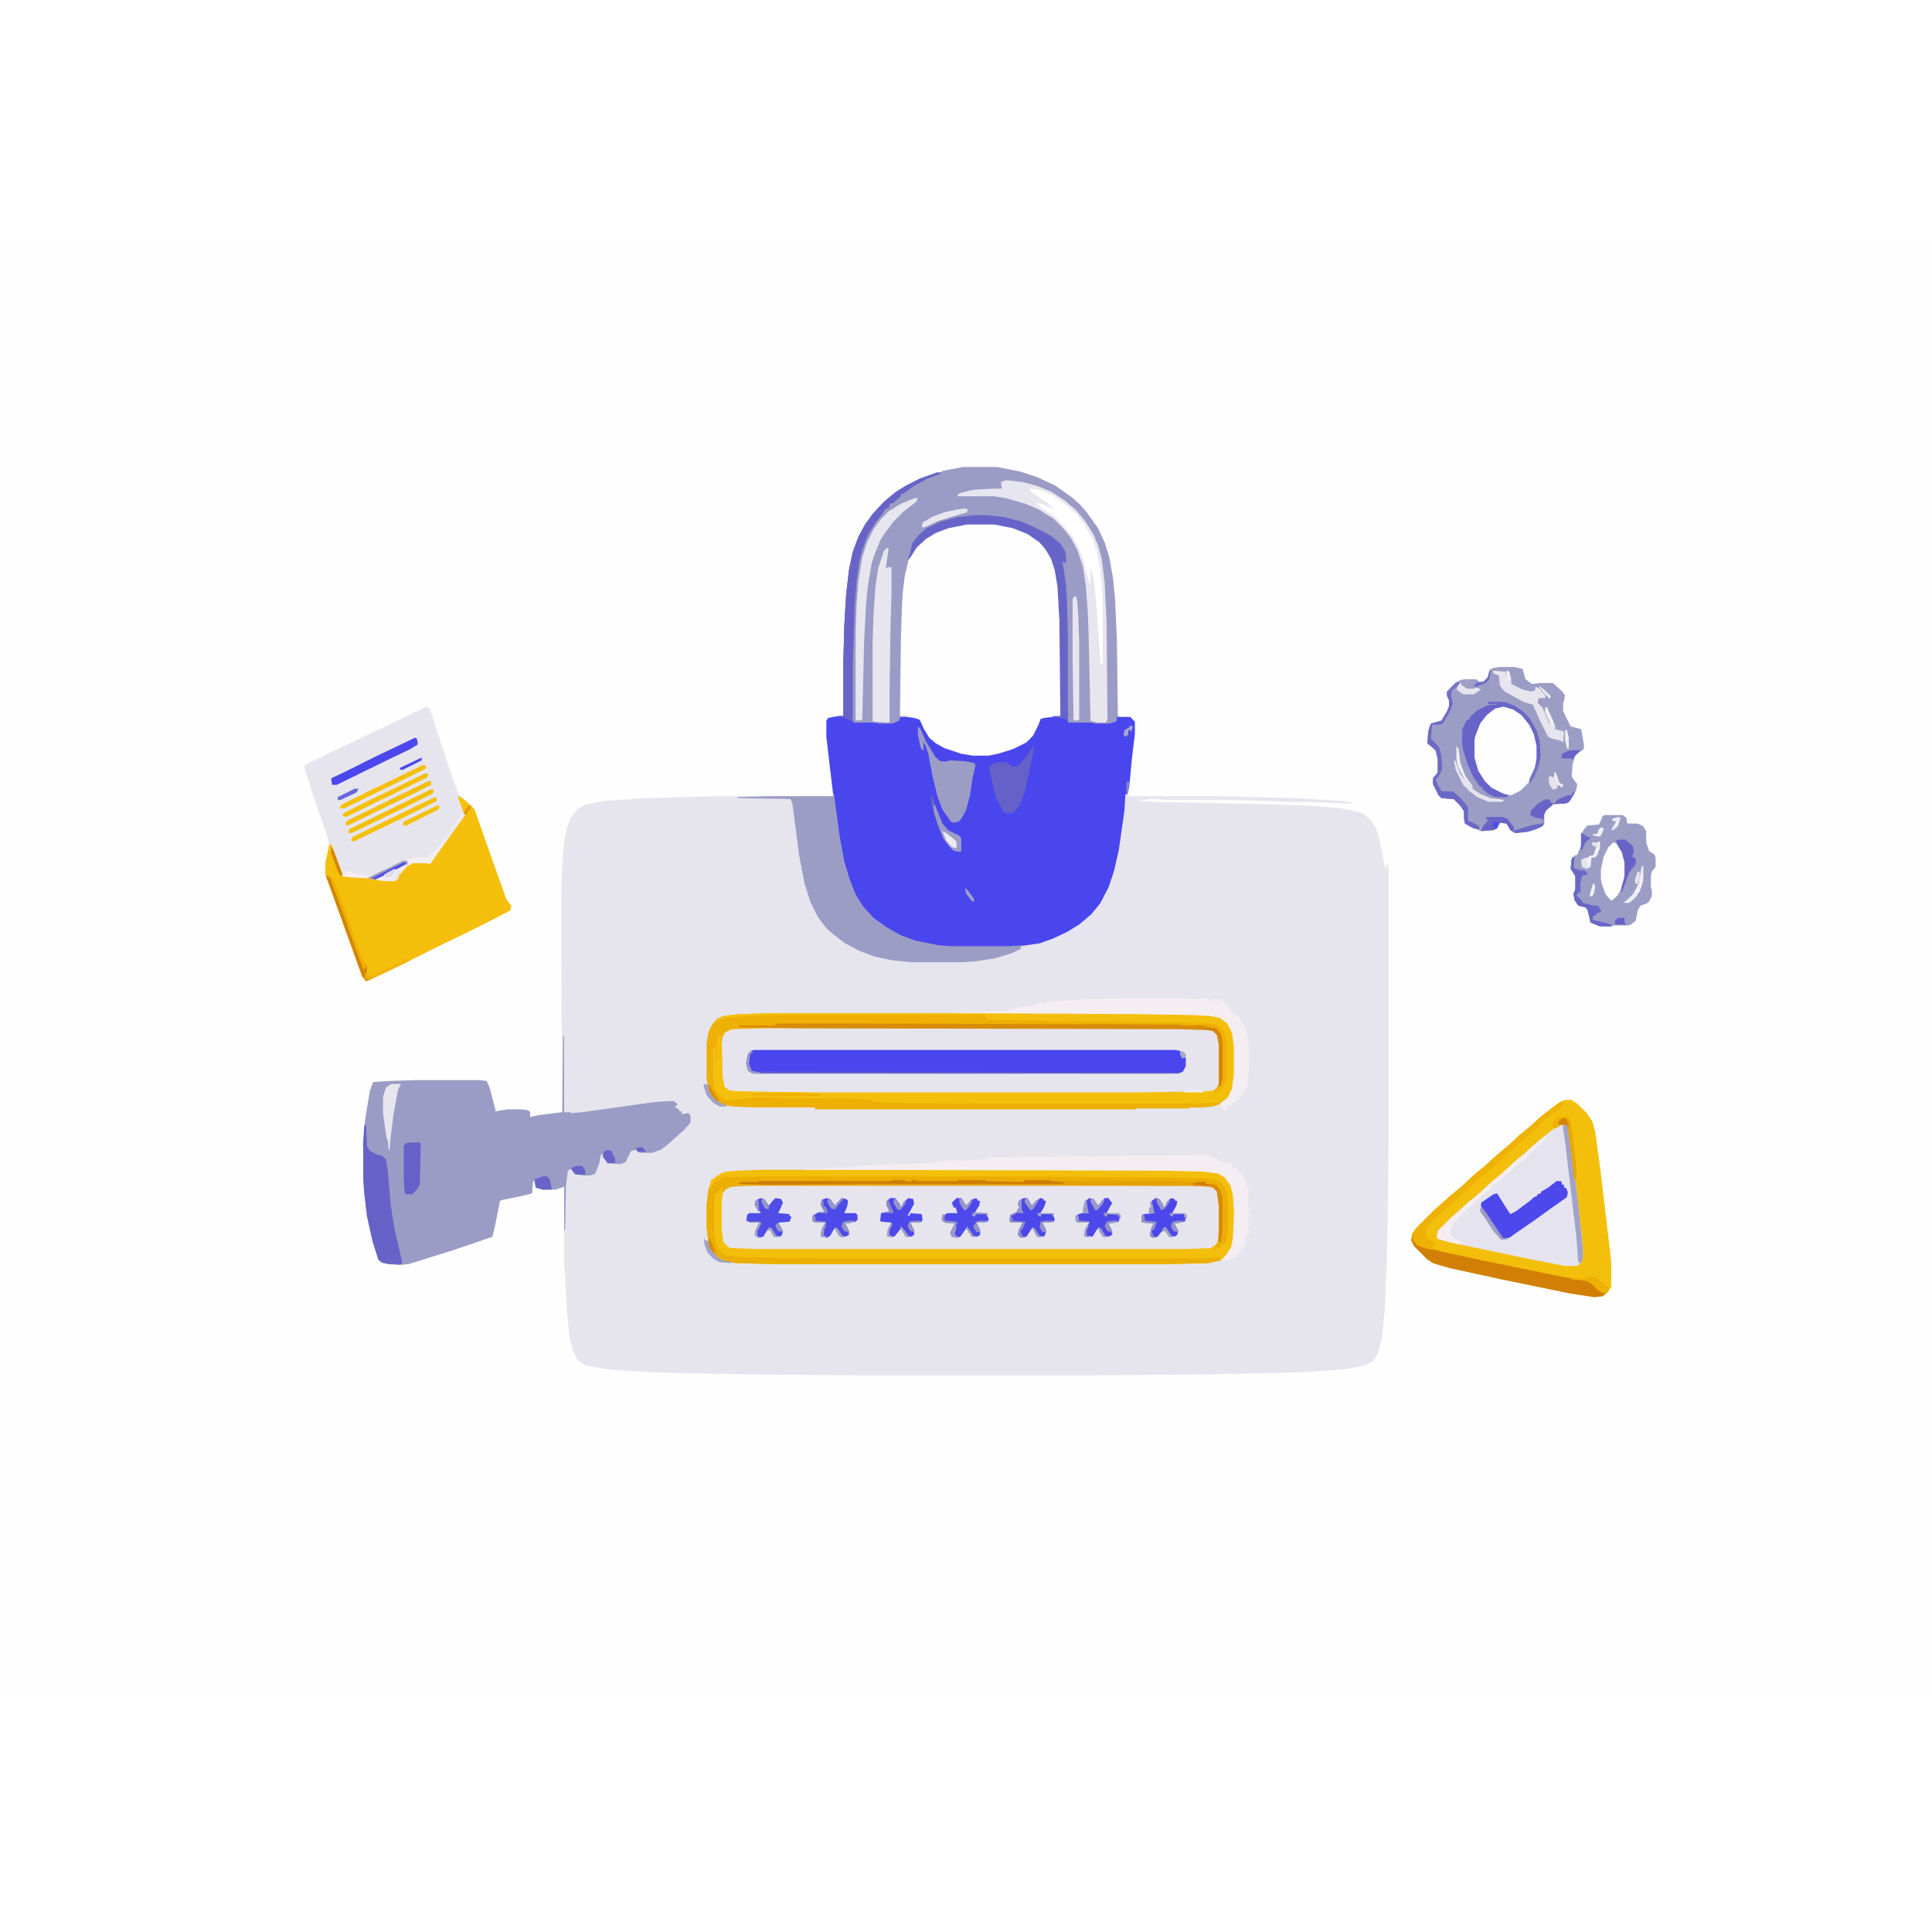 <?xml version="1.0" encoding="UTF-8"?>
<svg version="1.1" viewBox="0 0 2048 1536" width="1280" height="1280" xmlns="http://www.w3.org/2000/svg">
<path transform="translate(0)" d="m0 0h2048v1536h-2048z" fill="#FEFEFE"/>
<path transform="translate(993,245)" d="m0 0h5l-3 2-13 5-13 7-11 8-3 1v2l-8 7-3 1-2 4-4 2-2 4-8 10-8 13-6 16-3 12-3 21-2 27-2 63v56l1 3h22l5 1h14l7-3 1-3h15l7 3 8 16 4 5 9 6 15 6 12 3 7 1h17l17-4 16-6 9-6 6-7 7-15 4-2 17-1-1-101-2-36-3-18-4-12-6-10-6-7-13-9-15-6-20-4h-29l-20 4-13 5-10 6-10 9-7 11-3 3 3-9 2-9 7-9 8-7 15-7 18-5 20-2h11l18 2 19 5 18 8 13 7 10 8 3 5 2 3 1 5v9l-1-2h-2l-1-2 2 12 2 14 1 16 1 37 1 92h24l3 1h16l7-2 1-4h14l5 5v13l-3 25-3 31-1 10h93l84 2 49 3 12 2v1l-49-2h-22l-16-1-50-1h-58l-19-1-8 1h-4v1l13 1 99 2 68 2 25 2 15 2 16 4 8 6 7 11 4 14 3 17 3 12 1-6h1l1 6v289l-1 79-1 49-2 48-3 31-4 16-5 8-8 5-18 4-39 3-23 1-96 2-117 1h-241l-119-1-95-2-38-2-23-2-19-4-7-5-5-8-4-15-3-27-2-41-1-8v-85l-9 3h-14l-7-2-2-7h-1l-1 13-12 3-20 4-2 1-5 25-3 13-41 14-48 15-11 1-16-2-5-4-6-19-6-27-3-26-1-15v-36l2-25 5-30 3-9 1-1 15-1 29-1h69l7 1 3 7 6 23v2l13-2h15l7 1 2 2v5l10-2 16-2h8l-1-174v-58l1-34 2-22 3-15 4-10 7-9 8-5 21-4 44-3 73-2h125l-7-63v-17l2-3 11-2h5v-57l1-38 2-34 3-26 4-19 6-16 7-13 8-11 12-13 12-10 11-7 16-8z" fill="#E6E5EE"/>
<path transform="translate(993,245)" d="m0 0h5l-3 2-13 5-13 7-11 8-3 1v2l-8 7-3 1-2 4-4 2-2 4-8 10-8 13-6 16-3 12-3 21-2 27-2 63v56l1 3h22l5 1h14l7-3 1-3h15l7 3 8 16 4 5 9 6 15 6 12 3 7 1h17l17-4 16-6 9-6 6-7 7-15 4-2 17-1-1-101-2-36-3-18-4-12-6-10-6-7-13-9-15-6-20-4h-29l-20 4-13 5-10 6-10 9-7 11-3 3 3-9 2-9 7-9 8-7 15-7 18-5 20-2h11l18 2 19 5 18 8 13 7 10 8 3 5 2 3 1 5v9l-1-2h-2l-1-2 2 12 2 14 1 16 1 37 1 92h24l3 1h16l7-2 1-4h14l5 5v13l-3 25-3 31-2 8h-2l-1 17-6 42-5 22-6 18-9 17-9 11-13 11-13 8-15 7-14 5-21 3-11 1h-63l-19-2-21-5-17-7-16-10-11-9-10-11-9-16-7-20-5-20-6-39-7-58-3-26v-17l2-3 11-2h5v-57l1-38 2-34 3-26 4-19 6-16 7-13 8-11 12-13 12-10 11-7 16-8z" fill="#4A46ED"/>
<path transform="translate(809,984)" d="m0 0h428l38 1 16 2 7 4 6 7 3 8 1 5 1 28-1 17-3 12-6 8-5 4-13 3-42 1h-420l-38-1-14-2-7-4-6-7-3-7-2-18v-24l2-16 3-10 10-7 5-2 11-1z" fill="#E6E5EE"/>
<path transform="translate(597,842)" d="m0 0h1v81h7v1l12-1 64-9 15-2 18-1 4 3v2h-2v2l4 2v2h3l-1 3 8-1 2 3v7l-7 8-8 7-10 9-7 5-9 3h-13l-4-3-5 1-6 12-5 2-14-1-5-7v-2h-2l-2 10-4 10-5 2h-10l-7-2-4-5-3 2-2 15-1 48h-1v-46l-9 3h-14l-7-2-2-7h-1l-1 13-12 3-20 4-2 1-5 25-3 13-41 14-48 15-11 1-16-2-5-4-6-19-6-27-3-26-1-15v-36l2-25 5-30 3-9 1-1 15-1 29-1h69l7 1 3 7 6 23v2l13-2h15l7 1 2 2v5l10-2 24-3z" fill="#9B9CC5"/>
<path transform="translate(453,493)" d="m0 0 3 3 17 53 13 37 10 10 6 4 13 36 19 54 4 9 4 5-1 5-23 12-26 13-23 11-40 20-23 11-17 8-5-5-22-61-17-47v-12l4-19-2-9-14-41-10-31v-4l33-16 23-11 34-16 37-18z" fill="#E6E5EE"/>
<path transform="translate(1025,299)" d="m0 0h29l20 4 17 7 13 10 8 10 5 11 4 17 2 21 1 23v101l-17 2-4 1-2 6-6 12-7 7-14 7-16 5-10 2h-17l-12-2-18-6-9-5-7-6-6-10-4-9-6-2-15-2v-81l1-33 2-27 4-20 7-14 11-12 11-7 12-5 16-4z" fill="#FEFEFE"/>
<path transform="translate(809,834)" d="m0 0h440l32 1 7 2 3 4 2 10v34l-2 10-4 5-2 1-9 1-70 1h-343l-80-1-10-1-6-5-2-10v-37l2-8 5-5 4-1z" fill="#E6E5EE"/>
<path transform="translate(1021,239)" d="m0 0h36l25 5 18 6 19 9 17 12 9 8 7 8 12 17 7 15 5 16 4 23 2 21 2 44 1 80 4 1h-5l-1 5-7 2h-16l-3-1h-24l-1-1-1-92-1-37-2-24-3-15v-5l2 4h2v-7l-2-7-3-4-5-5-8-6-25-12-17-5-11-2-12-1h-11l-20 2-21 6-15 8-7 7-4 6-3 12-2 6-4 17-2 17-1 17-1 33-1 81h8v1h-8l-1 4-7 3h-14l-5-1h-22l-2-4v-56l2-63 3-35 3-17 5-17 7-14 8-11 7-9 5-4 10-10h2v-2l14-10 17-9 10-4 4-2z" fill="#9B9CC5"/>
<path transform="translate(1659,910)" d="m0 0h7l6 4 10 10 6 9 3 11 5 36 11 93 1 10v25l-4 6-5 4-9 1-26-4-73-15-55-12-17-5-6-4-14-14-3-6 1-7 4-6 19-19 8-7 10-9 11-9 14-13 11-9 13-12 11-9 13-12 11-9 11-10 14-11 9-6z" fill="#F4BF0B"/>
<path transform="translate(1590,451)" d="m0 0h15l9 2 3 11 7 5 9-1h13l10 9 3 4-1 6-1 2v9l8 16 11 3 3 16v5l-9 6-3 10-1 13 4 6 2 2-1 6-6 11-3 3-16 2-7 6-2 4v11l-6 4-13 4-12 1-5-3-4-7-8-1-2 6-4 2-13 1-10-4-7-4-1-5v-8l-4-6-7-7-13-1-3-3-6-12v-6l5-6v-14l-2-9-4-4-5-4 1-13 3-8 11-3 6-10 2-5v-7l-2-4v-5l9-9 5-3 5-1h12l3 3 6-1 3-4 2-8 4-2z" fill="#9C9DC5"/>
<path transform="translate(820,818)" d="m0 0h384l59 1 20 1 10 2 8 6 5 8 2 8 1 10v28l-2 16-5 10-7 6-10 3-11 1h-12l-3 1h-55v1h-337-3v-2h-65l-22-1-12-2-8-6-5-8-2-7-1-8v-36l2-12 4-8 5-6 7-3 16-2zm-11 16-33 1-7 3-3 5-1 6v37l2 10 6 5 10 1 80 1h343l70-1 9-1 5-4 2-5 1-7v-34l-2-10-5-5-5-1-32-1z" fill="#EEB004"/>
<path transform="translate(809,984)" d="m0 0h428l38 1 16 2 7 4 6 7 3 8 1 5 1 28-1 17-3 12-6 8-5 4-13 3-42 1h-420l-38-1-14-2-7-4-6-7-3-7-2-18v-24l2-16 3-10 10-7 5-2 11-1zm-14 16-20 1-6 3-3 6-1 9v29l2 13 5 5 3 1 26 1h458l24-1 5-3 3-4 1-3 1-13v-22l-2-15-5-5-3-1-20-1z" fill="#F4BF0B"/>
<path transform="translate(486,588)" d="m0 0 4 2 8 7 5 5 19 54 15 42 5 6-1 5-23 12-26 13-23 11-40 20-23 11-17 8-5-5-22-61-17-47v-12l4-19 2-1 11 29 1 5h9l37 4h10l2-4h2v-3h2l2-5 8-6 3-1h13l4 1 8-10 11-16 13-18 5-8-6-17z" fill="#F4BF0B"/>
<path transform="translate(1656,935)" d="m0 0 5 1 3 11 9 73 5 47v11l-3 6-4 2h-12l-36-7-86-18-13-4-1-1 1-7 14-14 8-7 11-10 11-9 13-12 11-9 14-13 11-9 12-11 11-9 12-9z" fill="#E5E4EE"/>
<path transform="translate(799,857)" d="m0 0h447l5 1 2 7h4v9l-3 6-5 2h-451l-5-3-2-8 2-10 3-3z" fill="#4A46ED"/>
<path transform="translate(883,585)" d="m0 0h1l6 45 5 27 6 20 6 15 8 13 11 12 14 10 14 8 16 6 25 5 12 1h63l17-1v1h-5v3l-11 5-17 5-20 3-13 1h-55l-20-2-19-4-16-6-15-8-12-9-8-7-9-12-8-16-6-19-6-31-7-54-2-5-56-1v-1l31-1h70z" fill="#9C9DC5"/>
<path transform="translate(802,991)" d="m0 0h282l143 1 48 1 12 1 8 4 5 8 1 4 1 16v14l-1 15-2 7-3 1v2h-2v2l-8 1 5-7 1-17v-22l-2-15-4-4-3-1-20-1h-468l-20 1-6 3-1 2h-3l1-4h-2l-2 4-4 2-1 5v40l3 12 6 7 4 2 8 1 26 1 70 1h391l26-1 3 1v2l-13 3-42 1h-420l-38-1-14-2-7-4-6-7-3-7-2-18v-24l2-16 1-3h2l2-5 6-5-1 4 5-4z" fill="#EDAE04"/>
<path transform="translate(820,818)" d="m0 0h384l59 1 20 1 10 2 8 6 5 8 2 8 1 10v28l-2 16-5 10-7 6h-2v-2l-6 1-35 1h-205l-101-1-20-1-1-2-9-1-84-1-26-1-26 2v1h-10l-6-3-6-8-2-10v-34l2-1 1 19 1-13v-9l2-9 2-2-1 19-1 6h2v-16h1l1 37 2 10 5 4 10 1 80 1h343l70-1 11-1v2l7-2 5-8 1-5v-40l-2-9-5-6-4-2-9-1-32-1-81-1h-25l-89-2-8-1 1-2-1-2h-213l-39 1-25 2-10 5 2-4 7-3 16-2z" fill="#F4BF0B"/>
<path transform="translate(1701,608)" d="m0 0h19l4 3 1 6h11l6 3 3 5v12l3 9 6 4 1 4v9l-4 5-1 4v13l1 2v7l-3 6-3 2-6 2-3 5-2 11-5 4-3 1h-16l-2 1h-12l-10-4-3-13-2-3-8-2-4-6-1-7 2-4v-14l-3-5-2-3 1-10 3-4 3-1 4-10v-12l4-6 3-3 12-1 4-9z" fill="#9C9DC5"/>
<path transform="translate(1066,253)" d="m0 0 18 2 15 4 15 6 14 9 13 11 9 11 9 14 5 12 4 15 3 25 2 41 1 104-2 3h-9l-7-2-2-91-1-26-2-26-3-20-6-18-7-13-8-10-10-10-16-10-14-6-21-6-13-2h-39l3-3 11-3 6-1 19-1h9l-1-7z" fill="#E7E6EF"/>
<path transform="translate(1280,968)" d="m0 0h2v2l7 2 9 5 5-1 3 3 1 2 4 1 6 8 4 7v6l2-3 1 9-2-1 1 6v10h2l1-2v5l-2-1-1 15h2l1-2-1 4-2 2v3l2 1-1 3h-2l-2 7 1 3-10 13-10 6-6-2 5-5 5-8 2-10 1-27-1-18-3-11-6-8-7-4-16-2-38-1-384-1v-1l35-1 17-1 2-1 24-1 53-2 9-1 1-1 50-2 6-2 159-2h29z" fill="#F4EDF1"/>
<path transform="translate(1591,492)" d="m0 0 10 2 9 5 7 6 8 12 4 12 1 6v13l-3 13-7 13-8 8-10 5-9-1-12-6-9-9-6-10-4-14v-19l4-13 7-11 9-8z" fill="#FEFEFE"/>
<path transform="translate(1290,801)" d="m0 0 1 2 6 2 3 2v2h2l2 7 4 2 6 5 6 10 3 11 1 11v22l-2 14 1 3-3 6-8 10-9 6h-3l1 5-5-1-3-6 8-6 5-10 2-16v-28l-2-15-5-10-8-6-10-2-20-1-59-1-191-1v-1l50-1 17-4 13-2 9-3 4 1 17-3 33-2 44-1h47l21 1 9-1 7 3 2-2h4z" fill="#F4EDF1"/>
<path transform="translate(350,639)" d="m0 0 2 2 11 30v2h9l37 4h11l-3 10-18 50-4 11-5 15-2 12v6l3 2-3 1-4-5-22-61-17-47v-12l4-19z" fill="#F4BF0B"/>
<path transform="translate(1035,290)" d="m0 0h11l18 2 19 5 18 8 13 7 10 8 3 5 2 3 1 5v9l-1-2h-2l-1-2 2 12 2 14 1 16 1 37v92l-3-3-13-2v-1h8l-1-101-2-36-3-18-4-12-6-10-6-7-13-9-15-6-20-4h-29l-20 4-13 5-10 6-10 9-7 11-3 3 3-9 2-9 7-9 8-7 15-7 18-5z" fill="#6764C8"/>
<path transform="translate(387,936)" d="m0 0h1l1 23 3 5 8 4 5 1 4 4 2 11 3 36 4 26 6 26 2 8v4h-14l-8-2-3-3-6-19-6-27-3-26-1-15v-36l1-17z" fill="#6662C7"/>
<path transform="translate(940,325)" d="m0 0h2l-3 21 5-1 1 1v27l-1 35-1 68v33l-1 1-16-1-1-1v-82l1-31 2-29 3-20 6-18z" fill="#E7E6EF"/>
<path transform="translate(1497,1053)" d="m0 0h1l2 8 4 3 21 6 41 9 93 19 23 3 6 4 9 8 5 2-3 3-9 1-26-4-73-15-55-12-17-5-6-4-14-14-3-6z" fill="#D17F05"/>
<path transform="translate(993,245)" d="m0 0h5l-3 2-13 5-13 7-11 8-3 1v2l-8 7-3 1-2 4-4 2-2 4-8 10-8 13-6 16-3 12-3 21-2 27-2 63v59l-9-4-6-1v-1h5v-57l1-38 2-34 3-26 4-19 6-16 7-13 8-11 12-13 12-10 11-7 16-8z" fill="#6864C7"/>
<path transform="translate(973,514)" d="m0 0 3 3 5 12 11 18 5 4h7l3-1 17 1 9 2 1 2-3 14-3 19-4 15-5 9-3 3-5 1-3-1-9-13-5-13-5-20-5-26-3-9-3-4 1 3v7l-3-3-3-14z" fill="#9C9DC5"/>
<path transform="translate(971,272)" d="m0 0h2l-2 4-14 11-10 10-9 12-5 8-6 15-3 9-4 24-2 20-2 39-2 83-5 1-2-1v-91l1-31 2-26 4-24 5-16 7-14 8-11 8-8 13-8 12-5z" fill="#E7E6EF"/>
<path transform="translate(1650,996)" d="m0 0h5l1 4h2v3h2l2 5-1 5-17 12-18 13-16 11-10 7-7 1-11-16-12-18v-4l13-9 4-1 10 16 4 6 6-3 16-12 3-3 3-1 1-2 3-1 1-2 7-4z" fill="#4C48EB"/>
<path transform="translate(1092,262)" d="m0 0 10 1 14 6 14 10 11 10 8 10 9 16 5 14 3 17 2 19 1 19v63l-2 2-2-23-3-45-3-24-3-12v18l-2-3-6-24-5-12-6-11-8-10-12-12-15-10-4-4 9 2 12 6-9-8-15-10-3-3z" fill="#fff"/>
<path transform="translate(823,829)" d="m0 0h90l338 1v1h26v1l12 2 5 6 2 7v40l-2 8h-2v-44l-2-10-4-4-5-1-32-1-392-1-74-1 1-2h37z" fill="#D88B06"/>
<path transform="translate(946,995)" d="m0 0h11l9 2v-2h6v1h43v-1h30v1l40 1v-2h28l1 1h143v1h21v2h9l6 5 2 5 1 6v35l-2 11h-2v-39l-2-15-4-4-3-1-20-1-449-1-31-1 2-2h19v-1h140z" fill="#E4A108"/>
<path transform="translate(1095,535)" d="m0 0 1 3-5 24-5 23-6 14-6 7h-7l-3-1-6-11-3-7-6-26-1-4 4-3 6-2h8l4 2 3 3 8-2v-2h2v-2l5-5z" fill="#6561C8"/>
<path transform="translate(1578,488)" d="m0 0h16l11 4 9 6 7 7 8 14 3 11 1 14-2 12-5 12-4 6-1-3 6-13 2-10v-13l-3-13-5-10-8-10-9-6-10-3-9 2-9 7-7 9-5 13-1 4v19l4 14 7 11 7 7 12 6 6 2-2 2h-12l-8-4-6-5v-2h-2l-7-10-6-13-5-16-1-7v-15l5-10h2l2-4 7-6 10-5 4-1h7v-2l-2 1h-8z" fill="#6763C8"/>
<path transform="translate(1654,912)" d="m0 0 4 1-2 4-8 6-10 7-12 12-8 7-11 10-8 7-3 3h-2v2l-8 7-13 11-14 13-8 7-10 9-8 7-10 9-5 5-6 7-1 8 5 5 5 3-1 3-2 1 3 3-8-1-11-4-4-5-1-7 4-6 19-19 8-7 10-9 11-9 14-13 11-9 13-12 11-9 13-12 11-9 11-10 14-11z" fill="#EEB104"/>
<path transform="translate(1710,637)" d="m0 0 4 1 4 5 4 10 1 5v15l-4 13-5 8-6 5-6-7-4-11-1-6v-9l3-14 5-10z" fill="#FDFDFE"/>
<path transform="translate(876,1014)" d="m0 0 4 1 5 7 7-8 5 1 2 2-1 6-3 7h12l2 2v5l-2 2-11 2 4 8v4l-4 2-4-1-5-8-3 1-4 7-3 2-6-1-1-1 1-7 4-7h-11l-3-2v-5l5-3 2-1h6l-4-8 1-5z" fill="#4D4AEA"/>
<path transform="translate(1085,1014)" d="m0 0h4l5 8 4-5 5-3 3 1 1 2h2l-2 6-4 7h-3l3 3 1-2h12l1 2 1 4-1 2-5 1h-7l4 8-1 5-2 2-5-1-5-8h-2l-6 9-6 1-3-3 1-5 4-8h-12l-2-2 1-6 7-3 1-4h2l-2-4 1-4z" fill="#4B47EB"/>
<path transform="translate(1583,455)" d="m0 0 13 1 1 8v-2-7l3 1 2 8v5l12 6 9 2 4-1 1-4 4 2 6 7v3h-7l-1 5 5 5 7 16 2 2-6-13v-5h2l8 18 1 4-1 1 9 2 1 2-1 10-3-2-9-2-4-2-8-16-5-11-3-7-10-3-20-11-5-6-1-11-6-2z" fill="#E6E5EE"/>
<path transform="translate(806,1014)" d="m0 0 4 1 5 7 4-5 3-3 6 1 2 4-5 11 12 1v2l2 1-2 5-12 1 5 9-1 4-2 2-5-1-5-8-3 1-5 8-5 1-4-3 1-5 4-8h-9l-5-2 1-6 2-2h12v-2h-2l-4-7 1-4z" fill="#504CE8"/>
<path transform="translate(1014,1014)" d="m0 0h5l5 8 4-4 1-2 6-2 2 3h2l-1 5-5 8h-2v3h3v-2h12l1 2 1 4-1 2-5 1h-7l4 8v5l-3 2-5-1-6-9-7 10-5 1-4-3 3-9 2-3-11-1-3-3 1-5 3-2h11l-2-6h-2l-2-5z" fill="#4D49EA"/>
<path transform="translate(1225,1014)" d="m0 0 4 1 4 6v2h2l2-5 4-4 4 1 1 2h2l-1 5-5 9-1 1 2 1 1-2h11v3h2l-1 5-11 2 4 8-1 4-3 2-4-1-5-7v-2l-5 5-4 5-5 1-3-2 1-7 3-6-11-1-2-1v-6l2-2 12-1-3-6v-7z" fill="#4B47EB"/>
<path transform="translate(944,1014)" d="m0 0h5l5 7v2h2l2-5 5-4 5 1 1 5-6 11-1 1 2 1 1-3 12 1 1 6-1 2-4 1h-8l4 8v5l-3 2-4-1-6-9-8 10-5-1-1-1 1-7 2-6-11-1-1-1 1-8 9-2-3-6v-5z" fill="#4C48EB"/>
<path transform="translate(1155,1014)" d="m0 0 4 1 5 7 4-5 3-3h4l2 3 2 2-6 11h-3l3 3 1-2h11l2 3-1 5-11 2 4 8v4l-4 2-4-1-5-8-3 1-5 8-6-1-1-1 1-7 3-7h-11l-2-2 1-6 4-1h7l-3-9 1-5z" fill="#4C48EA"/>
<path transform="translate(435,955)" d="m0 0h10l1 2-1 43-3 5-5 5h-7l-1-1-1-14v-36l2-3z" fill="#6561C8"/>
<path transform="translate(946,995)" d="m0 0h11l9 2v-2h6v1h43v-1h30v1l40 1v-2h28l1 1 14 1-1 2h-210l-103 1-31-1 2-2h19v-1h140z" fill="#D07D05"/>
<path transform="translate(440,526)" d="m0 0 2 1 1 6-8 5-25 12-45 22-8 4h-5l-1-7 15-7 30-15 23-11z" fill="#4B47EC"/>
<path transform="translate(1139,376)" d="m0 0 2 1 1 5 1 14 1 29v82l-4 1-2-1-1-66v-62z" fill="#E7E6EF"/>
<path transform="translate(1638,948)" d="m0 0 2 1-6 8-3 2-1-1-7 8-8 8-8 6-5 5-13 11-5 4h-2l-1 3-11 9-5 5-12 11-12 13-4 7 1 6 10 6 3 2-5 1-20-5-3-2 1-7 14-14 8-7 11-10 11-9 13-12 11-9 14-13 11-9 12-11z" fill="#F4EDF1"/>
<path transform="translate(763,840)" d="m0 0 1 3-1 16-1 6h2v-16h1l1 37 2 10 5 4 10 1 71 1-3 2h-53l9 1-1 2-26 2v1h-10l-6-3-6-8-2-10v-34l2-1 1 19 1-13v-9l2-9z" fill="#F5C00C"/>
<path transform="translate(1657,936)" d="m0 0h4l3 11 9 73 5 47v11l-3 6-2-3-2-26-12-101-2-12z" fill="#A2A3C8"/>
<path transform="translate(1545,467)" d="m0 0h2v2l-8 7-1 5 2 9-4 10-6 10-3 2h-9l-1 15 5 5 4 5 2 9 1 13-4 8-3 3 2 6 4 7h12l8 7 7 8 1 3v13l5 2 7 4v3l-6-1-9-5-1-5v-8l-4-6-7-7-13-1-3-3-6-12v-6l5-6v-14l-2-9-4-4-5-4 1-13 3-8 11-3 6-10 2-5v-7l-2-4v-5l9-9z" fill="#6E6BC7"/>
<path transform="translate(416,893)" d="m0 0h9l-3 6-5 27-3 25-1 12h-1l-1-11h-1l-4-28v-17l3-10 4-3z" fill="#E7E6EF"/>
<path transform="translate(491,606)" d="m0 0 2 2-13 18-24 34-5-1h-13l-6 3-5 5-2 3h-2l-1 5-3 3h-10l-9-1-2-2 16-8 15-7h3v-5l6-2h15l9-8 7-9 8-11 11-16z" fill="#F4EDF1"/>
<path transform="translate(796,858)" d="m0 0 2 1-3 3-1 10 3 7 2 1 450 1v1h-451l-5-3-2-8 2-10z" fill="#6561C7"/>
<path transform="translate(1667,653)" d="m0 0h2l-1 11 5 2 7 1 3 4-6 1-2 9v5l1 2-5 5 5 5 2 3 11 3h5l3 5v2l-5 1v2l-3 1-1 4 17 4 4 2-1 1h-12l-10-4-3-13-2-3-8-2-4-6-1-7 2-4v-14l-3-5-2-3 1-10z" fill="#6A66C7"/>
<path transform="translate(346,672)" d="m0 0 4 2 4 9 14 39 17 47v2h2l1-5 1 4-1 11 3 2-3 1-4-5-22-61-16-44z" fill="#D48505"/>
<path transform="translate(989,597)" d="m0 0h2l8 20 6 7 12 6 2 3v13l-1 1-7-1-5-5-6-8-6-15-4-13z" fill="#9C9DC5"/>
<path transform="translate(1716,634)" d="m0 0h7l8 7 1 6-2 5 4 2v6l-7 9-7 19-2 2 1-6 3-11v-15l-3-11-5-8-1-4z" fill="#6864C7"/>
<path transform="translate(454,572)" d="m0 0h3v4l-24 12-23 11-41 20-3-1 2-4 53-26 29-14z" fill="#F4BF0B"/>
<path transform="translate(456,581)" d="m0 0h4l-1 4-30 15-23 11-33 16h-4l1-4 41-20 39-19z" fill="#F4BF0B"/>
<path transform="translate(461,589)" d="m0 0 2 1v3l-40 20-48 23-3-1 2-4 29-14 41-20z" fill="#F5C00C"/>
<path transform="translate(448,555)" d="m0 0 4 1-1 3-41 20-39 19-6 3h-5l2-4 30-15 23-11z" fill="#F5C00C"/>
<path transform="translate(450,564)" d="m0 0h4l-1 4-47 23-35 17-4 2-4-1 1-3 26-13 23-11z" fill="#F5C00C"/>
<path transform="translate(1576,610)" d="m0 0h17l5 2 7 9-1 4 19-6 11-2 2-1-1 4-13 5-16 2-5-3-4-7-8-1-2 6-4 2-13 1 2-5 5-6 1-1-3-1z" fill="#6864C7"/>
<path transform="translate(1520,570)" d="m0 0 3 4 5 9h12l8 7 7 8 1 3v13l5 2 7 4v3l-6-1-9-5-1-5v-8l-4-6-7-7-13-1-3-3-6-12z" fill="#6C68C8"/>
<path transform="translate(1578,488)" d="m0 0h16l11 4 9 6 7 7 8 14 3 11 1 14-2 12-5 12-4 6-1-3 6-13 2-10v-13l-3-13-5-10-8-10-9-6-10-3h-6l-2-2 1-2-2 1h-8z" fill="#6A67C7"/>
<path transform="translate(1544,535)" d="m0 0 2 3 2 15 5 13 8 11v3l9 6 10 4 15 2-3 2h-14l-12-5-8-6-7-7-8-16-2-11 2 2 5 13 6 9-8-16-2-7z" fill="#E5E4EE"/>
<path transform="translate(1654,928)" d="m0 0h8l3 5 4 31 2 20v10h-2l-6-47-2-11-7 1-5 3-3-1v-5l5-5z" fill="#E9A904"/>
<path transform="translate(1639,591)" d="m0 0 4 1 1 3h2v2l-7 6-2 4-1 8-1-3-7-1-6-3 1-5 7-7 5-3z" fill="#6864C7"/>
<path transform="translate(1023,283)" d="m0 0 3 1-1 3-30 9-15 7h-3l1-5 10-6 13-5 14-3z" fill="#E7E6EF"/>
<path transform="translate(349,673)" d="m0 0 4 2 8 20 9 26 15 42 1 3h2l-1 5h-2l-9-24-11-31-15-41z" fill="#EEB004"/>
<path transform="translate(429,660)" d="m0 0h2v3l-5 5-1 2h-2l-1 5-3 3h-10l-9-1-2-2 16-8z" fill="#F1EBF0"/>
<path transform="translate(1280,833)" d="m0 0 9 1 5 6 2 7v40l-2 8h-2v-44l-2-10-4-4-11-2v-1z" fill="#D58705"/>
<path transform="translate(1283,999)" d="m0 0 6 1 5 6 2 9v35l-2 11h-2v-39l-2-15-4-4-6-2z" fill="#D88B05"/>
<path transform="translate(1687,1097)" d="m0 0 5 1 10 9 4 2-1 4-2 2-6-1-5-4-5-5-5-3-17-2v-1h15z" fill="#EEB004"/>
<path transform="translate(575,991)" d="m0 0h5l3 4 2 10h-10l-7-2-1-9z" fill="#6864C7"/>
<path transform="translate(1667,653)" d="m0 0h2l-1 11 5 2 7 1 3 4-6 1-2 9v5l1 2-5 4h-2l-1 2 1-5 1-2v-14l-3-5-2-3 1-10z" fill="#6B68C7"/>
<path transform="translate(1695,636)" d="m0 0h1v7l-4 9-5 1-1 10-4 2-5-2-1-7 3-2 4-1 3-2h3l3-9-4-2v-3h6z" fill="#F4F3F7"/>
<path transform="translate(463,598)" d="m0 0h3l-1 4-34 17h-4l1-4z" fill="#F5C00C"/>
<path transform="translate(428,656)" d="m0 0 4 1v3l-20 9-14 7h-6l-1-2 23-11z" fill="#9C9DC5"/>
<path transform="translate(1545,467)" d="m0 0h2v2l-8 7-1 5 2 9-4 10-6 10-3 2h-9l-2 6-1-3 2-4 11-3 6-10 2-5v-7l-2-4v-5l9-9z" fill="#6F6CC7"/>
<path transform="translate(1547,468)" d="m0 0h2l4 4 2 1h11l4 2-8 5h-11l-7-5 2-6z" fill="#E7E6EF"/>
<path transform="translate(1553,464)" d="m0 0h12l2 3-3 5-1 2h-8l-6-4v-2l-3-1 2-2z" fill="#9E9FC6"/>
<path transform="translate(1571,1024)" d="m0 0 4 5 18 27 5 1v1h-7l-8-9-7-11-7-10v-3z" fill="#9C9DC5"/>
<path transform="translate(798,903)" d="m0 0h56l16 1-2 2-72-1z" fill="#EEB004"/>
<path transform="translate(1741,662)" d="m0 0h1v15l-4 12-4 6-7 6h-6l5-4 5-5 6-11 3-18z" fill="#EEEEF4"/>
<path transform="translate(644,963)" d="m0 0 4 1 4 8v4l2 1h-10l-5-7 1-5z" fill="#6864C7"/>
<path transform="translate(1648,562)" d="m0 0 2 3 3 9 4 2-1 3-4-3-2 4-4 1-4-6v-8h3l2 2z" fill="#E3E2ED"/>
<path transform="translate(746,1056)" d="m0 0 1 2 4 2 4 10 6 7 6 3 9 2v1l-13-1-6-3-7-7-3-8z" fill="#A1A2C8"/>
<path transform="translate(746,893)" d="m0 0 5 1 4 11 5 6 10 5v1h-7l-7-4-7-8-3-9z" fill="#A1A2C8"/>
<path transform="translate(1669,539)" d="m0 0h7l-7 7-2 4-1-2h-9l-2-1 1-4 6-3z" fill="#6864C7"/>
<path transform="translate(430,761)" d="m0 0h3v2l-29 14-13 6-4-2v-6l4 4 6-2 19-9z" fill="#EFB305"/>
<path transform="translate(999,625)" d="m0 0 4 2 10 8 1 2v6l-5-1-6-7z" fill="#EBEBF2"/>
<path transform="translate(1635,616)" d="m0 0 1 3-8 4-10 3-12 1-2-2 19-6 11-2z" fill="#6B68C7"/>
<path transform="translate(1668,582)" d="m0 0 1 3-5 8-2 2-4 1h-11l5-5 10-4h4z" fill="#6966C7"/>
<path transform="translate(611,980)" d="m0 0h6l3 4 1 5h-11l-4-5v-2z" fill="#6763C7"/>
<path transform="translate(366,668)" d="m0 0h6l2 2 12 1 4 2-1 2-17-1-9-1v-2h2z" fill="#F5EEF2"/>
<path transform="translate(1015,995)" d="m0 0h25v2h-3v2h-23z" fill="#D17F04"/>
<path transform="translate(491,606)" d="m0 0 2 2-13 18-7 10-1-4 16-23z" fill="#EFEAF0"/>
<path transform="translate(376,580)" d="m0 0h4l-2 4-17 8h-3v-3z" fill="#6967DC"/>
<path transform="translate(1074,1030)" d="m0 0 3 1-5 2 2 5 13 1-2 6-3 4 1 4 3 3-5-1-2-2 1-5 4-8h-12l-2-2 1-6z" fill="#8F8FC6"/>
<path transform="translate(428,658)" d="m0 0 3 1-8 5-16 8-9 4-4-1 16-8z" fill="#5350E6"/>
<path transform="translate(1544,535)" d="m0 0 2 3 2 15 5 13 2 5h-2l-7-14-2-7z" fill="#F0F0F5"/>
<path transform="translate(486,588)" d="m0 0 4 2 8 7-6 7-2-3-4-11z" fill="#F5C00C"/>
<path transform="translate(1212,1031)" d="m0 0 1 2 1 5 12 1-1 5-2 4h-2l1 5 3 3-5-1-1-1 1-7 3-6-11-1-2-1v-6z" fill="#9191C5"/>
<path transform="translate(351,642)" d="m0 0 2 2 10 27-1 2-3-3-8-22z" fill="#D58605"/>
<path transform="translate(1715,717)" d="m0 0h7v5l2 2h-12v-4z" fill="#6561C8"/>
<path transform="translate(1677,627)" d="m0 0 4 3 5 2-3 3-2 1-4 9h-1v-17z" fill="#6A67C7"/>
<path transform="translate(1e3 1031)" d="m0 0 2 1-1 3 1 3 13 1-2 6h-2l-1 7 4 4-5-1-2-4 5-10-11-1-3-3 1-5z" fill="#9292C5"/>
<path transform="translate(1087,1014)" d="m0 0h2l5 8 4-5 4-2-7 11-3 1-6-9z" fill="#9797C7"/>
<path transform="translate(1156,1014)" d="m0 0 4 2 4 6 4-5 3-2-2 5-6 7h-2l-5-9z" fill="#999AC5"/>
<path transform="translate(863,1031)" d="m0 0 1 3 1 4 11 1-1 7h-2v7l4 3-6-1-1-1 1-7 4-7h-11l-3-2v-5z" fill="#9393C5"/>
<path transform="translate(1226,1014)" d="m0 0 4 2 3 5v2h2l2-5 4-3-2 4-4 6-4 2-5-9z" fill="#9697C7"/>
<path transform="translate(1715,610)" d="m0 0 3 1-3 9-5 4h-2l2-4 3-5-4-1v-2z" fill="#ECEBF2"/>
<path transform="translate(878,1014)" d="m0 0 5 5 2 3 7-8 2 1-6 7-3 4-4-1-4-7z" fill="#9495C6"/>
<path transform="translate(1017,1014)" d="m0 0 3 1 4 7 4-4 1-2 2 1-6 9-3 1-5-8z" fill="#9798C6"/>
<path transform="translate(948,1014)" d="m0 0 4 4 2 5h2l2-5 3-2-2 5-4 5-3 1-5-8z" fill="#9697C7"/>
<path transform="translate(1679,654)" d="m0 0h3l2 8 2-3-1 5h-4l-4-1-1-7z" fill="#E7E6EF"/>
<path transform="translate(900,1038)" d="m0 0h7l-4 2-7 1 4 8-1 4v-3l-4-1-3-5 2-5z" fill="#9393C6"/>
<path transform="translate(1655,929)" d="m0 0 5 1 3 6v2h-2v-2h-9v-4h2z" fill="#D28105"/>
<path transform="translate(1638,494)" d="m0 0h2l7 16-1 4v-2h-2l-6-13z" fill="#F1F0F5"/>
<path transform="translate(1248,1038)" d="m0 0h8l-4 2-7 1 4 8-1 3v-2l-4-1-3-5 2-5z" fill="#9393C6"/>
<path transform="translate(1179,1038)" d="m0 0h7l-4 2-7 1 4 8-1 4v-3l-4-1-3-5 2-5z" fill="#9393C6"/>
<path transform="translate(1654,928)" d="m0 0h5l-4 2-1 2h-2v4l2 1-5 3-3-1v-5l5-5z" fill="#EEB104"/>
<path transform="translate(796,858)" d="m0 0 2 1-3 3-1 10 3 7 9 2v1h-8l-5-3-2-8 2-10z" fill="#9A9AC5"/>
<path transform="translate(1659,518)" d="m0 0h2l2 8v12l-2-1-2-9z" fill="#EFEFF4"/>
<path transform="translate(752,893)" d="m0 0 2 4 5 9 4 5h-4l-6-8-2-5z" fill="#DB9006"/>
<path transform="translate(1733,689)" d="m0 0h4l-2 5-8 7h-6l5-4 5-5z" fill="#EDECF3"/>
<path transform="translate(1109,1038)" d="m0 0h8v1l-5 1h-7l4 8v2h-4l-3-5 1-6z" fill="#9494C5"/>
<path transform="translate(1039,1038)" d="m0 0h8v1l-5 1h-7l4 8v2h-4l-3-5v-3h2v-3z" fill="#9394C6"/>
<path transform="translate(970,1038)" d="m0 0h7l-4 2h-8l4 8v2l-4-1-3-5 2-5z" fill="#9393C6"/>
<path transform="translate(1630,552)" d="m0 0 1 4-5 12-4 6-1-3 6-13 2-5z" fill="#7674C7"/>
<path transform="translate(447,547)" d="m0 0v3l-20 10h-3v-2z" fill="#4B47EC"/>
<path transform="translate(1579,455)" d="m0 0h1l-1 9-4 4-10 4-3-1 4-4h6l5-5z" fill="#716EC7"/>
<path transform="translate(1082,1015)" d="m0 0 2 1-1 1v8l2 5h-7l1-5h2l-2-4 1-4z" fill="#9696C5"/>
<path transform="translate(1668,972)" d="m0 0 2 2 1 10v10h-2l-2-16v-5z" fill="#E7A504"/>
<path transform="translate(1198,513)" d="m0 0 3 1-2 6-1-2h-2v5l-3 2-2-2 1-5 5-3z" fill="#A7A7CB"/>
<path transform="translate(1693,646)" d="m0 0 1 3-3 4h-4l-2 9-2 1v-10l3-2 5-1z" fill="#F0EFF5"/>
<path transform="translate(1697,621)" d="m0 0 3 1-1 4-3 5-6-1-2-2h5l2-5z" fill="#F0EFF5"/>
<path transform="translate(418,665)" d="m0 0 2 1-5 7-5 1-3-3z" fill="#DDDCE9"/>
<path transform="translate(1151,1016)" d="m0 0 1 2 1 7 1 5h-6v-5l2-8z" fill="#9C9DC6"/>
<path transform="translate(1648,562)" d="m0 0 2 3 3 9 4 2-1 3-6-5-3-5z" fill="#ECEBF2"/>
<path transform="translate(941,1016)" d="m0 0h1l2 6 3 6v2h-9v-1l5-1-3-6v-5z" fill="#8A8AC5"/>
<path transform="translate(808,1014)" d="m0 0 5 5 2 4v3l-4-1-4-7z" fill="#9898C6"/>
<path transform="translate(1265,899)" d="m0 0 9 1 2 2h-21l2-2z" fill="#F4EDF1"/>
<path transform="translate(871,1016)" d="m0 0 2 1v6h2l2 4v3h-9v-1h6l-4-8z" fill="#8D8CC5"/>
<path transform="translate(1220,1017)" d="m0 0 2 4 1 5 1 4h-6v-6h2l-1-6z" fill="#9C9DC5"/>
<path transform="translate(1638,948)" d="m0 0 2 1-6 8-3 2v-3l-2-1z" fill="#F1ECF1"/>
<path transform="translate(752,1056)" d="m0 0 2 4 4 10v3l-5-5-2-5z" fill="#D98D06"/>
<path transform="translate(796,1039)" d="m0 0h10l1 2-4 8v5l4 2-5-1-2-2 1-5 4-8h-9z" fill="#9C9DC5"/>
<path transform="translate(1736,668)" d="m0 0h2v7l-2 6h-2l-1-4z" fill="#E7E6EF"/>
<path transform="translate(1272,997)" d="m0 0h6v2h5l-3 2-15-1v-2z" fill="#D07D05"/>
<path transform="translate(430,761)" d="m0 0h3v2l-20 9 1-3z" fill="#F0B506"/>
<path transform="translate(1689,680)" d="m0 0 2 3-1 7-2 4h-3l1-5z" fill="#F0EFF5"/>
<path transform="translate(1023,685)" d="m0 0 3 3 6 8 1 4-3-1-6-8z" fill="#A1A2C8"/>
<path transform="translate(1173,1028)" d="m0 0 1 2h12l2 2v5l-1-3-2-1v-1l-11-1-1 3-3-2v-2h3z" fill="#9B9BC6"/>
<path transform="translate(681,960)" d="m0 0 4 5h-9l-2-4z" fill="#6662C7"/>
<path transform="translate(1234,1045)" d="m0 0h2l6 9 1 2-4-1-4-6-4 1 2-4z" fill="#A0A1C7"/>
<path transform="translate(823,1041)" d="m0 0h3l4 9-5-1-3-5z" fill="#9797C5"/>
<path transform="translate(1240,1030)" d="m0 0h16l2 2v5l-1-3h-2v-3h-11l-1 3-3-2z" fill="#9E9FC6"/>
<path transform="translate(1740,678)" d="m0 0 1 3-3 8-4 1 1-5 2-4z" fill="#F3F2F7"/>
<path transform="translate(497,598)" d="m0 0h3l-2 4-4 6-2-1 1-5z" fill="#E39D05"/>
<path transform="translate(987,587)" d="m0 0 2 1 2 9h-2l1 7-2-4-1-5z" fill="#6561C8"/>
<path transform="translate(1103,1028)" d="m0 0 1 2h13v4l-2-1 1-2h-12l-1 3-3-2v-2h3z" fill="#9E9FC6"/>
<path transform="translate(1251,858)" d="m0 0 4 1 2 3v3l-4 1-2-4z" fill="#A8A8CB"/>
<path transform="translate(1586,615)" d="m0 0 4 1-3 6h-3l-2-6z" fill="#504CE9"/>
<path transform="translate(1142,1031)" d="m0 0 1 2 1 5 11 1-1 3v-2h-12l-2-2v-5z" fill="#9C9DC5"/>
<path transform="translate(1545,467)" d="m0 0h2v2l-11 9-2 1 2-4 7-7z" fill="#7775C6"/>
<path transform="translate(945,1040)" d="m0 0 1 2-3 6v5l4 3-6-1-1-1 1-7z" fill="#9C9DC5"/>
<path transform="translate(1164,1045)" d="m0 0 3 1 6 10-4-1-4-6v-2l-2-1z" fill="#9C9DC5"/>
<path transform="translate(1632,471)" d="m0 0 7 6 5 5-1 3-5-5-6-7z" fill="#EAE9F1"/>
<path transform="translate(885,1045)" d="m0 0 3 1 5 8 2 2-5-1-4-6v-2l-2-1z" fill="#9C9DC5"/>
<path transform="translate(815,1045)" d="m0 0 3 1 5 8 2 2-5-1-4-7-3 1z" fill="#A1A1C7"/>
<path transform="translate(955,1044)" d="m0 0 4 4 4 6 1 2-4-1-6-10z" fill="#9C9DC5"/>
<path transform="translate(1033,1029)" d="m0 0 14 1v4l-2-1 1-2h-12v2h-3v-3z" fill="#9C9DC5"/>
<path transform="translate(422,666)" d="m0 0 2 1-1 3-1 5-3 3-1-2 2-8z" fill="#E8E6EF"/>
<path transform="translate(1153,1042)" d="m0 0 1 2-2 4v5l3 3-5-1-1-1 1-7z" fill="#9C9DC5"/>
<path transform="translate(1094,1045)" d="m0 0 3 1 5 8 2 2-5-1z" fill="#9C9DC5"/>
<path transform="translate(1025,1044)" d="m0 0 4 5 3 5 2 2-4-1-6-9z" fill="#9C9DC5"/>
<path transform="translate(803,1015)" d="m0 0 1 2 1 11-4-5-1-5z" fill="#9494C5"/>
<path transform="translate(762,989)" d="m0 0m-1 1v3l-6 7-2 2 1-7z" fill="#F5C00C"/>
<path transform="translate(387,775)" d="m0 0 4 4h4l-1 3-3 1-4-2z" fill="#ECAD04"/>
<path transform="translate(1688,637)" d="m0 0h5l1 5-2 2v-2l-4-2z" fill="#E1E0EC"/>
<path transform="translate(1195,572)" d="m0 0 2 1-1 11-2 2v-11z" fill="#8685C6"/>
<path transform="translate(1013,1043)" d="m0 0 1 2-2 7 4 4-5-1-2-4z" fill="#9C9DC5"/>
<path transform="translate(873,1044)" d="m0 0 1 2-1 7 4 3-6-1-1-1 1-7z" fill="#9C9DC5"/>
<path transform="translate(406,669)" d="m0 0 1 3-9 4-4-1z" fill="#5855E1"/>
<path transform="translate(1597,455)" d="m0 0 3 1v9h-2l-1-3z" fill="#F2F1F6"/>
</svg>

